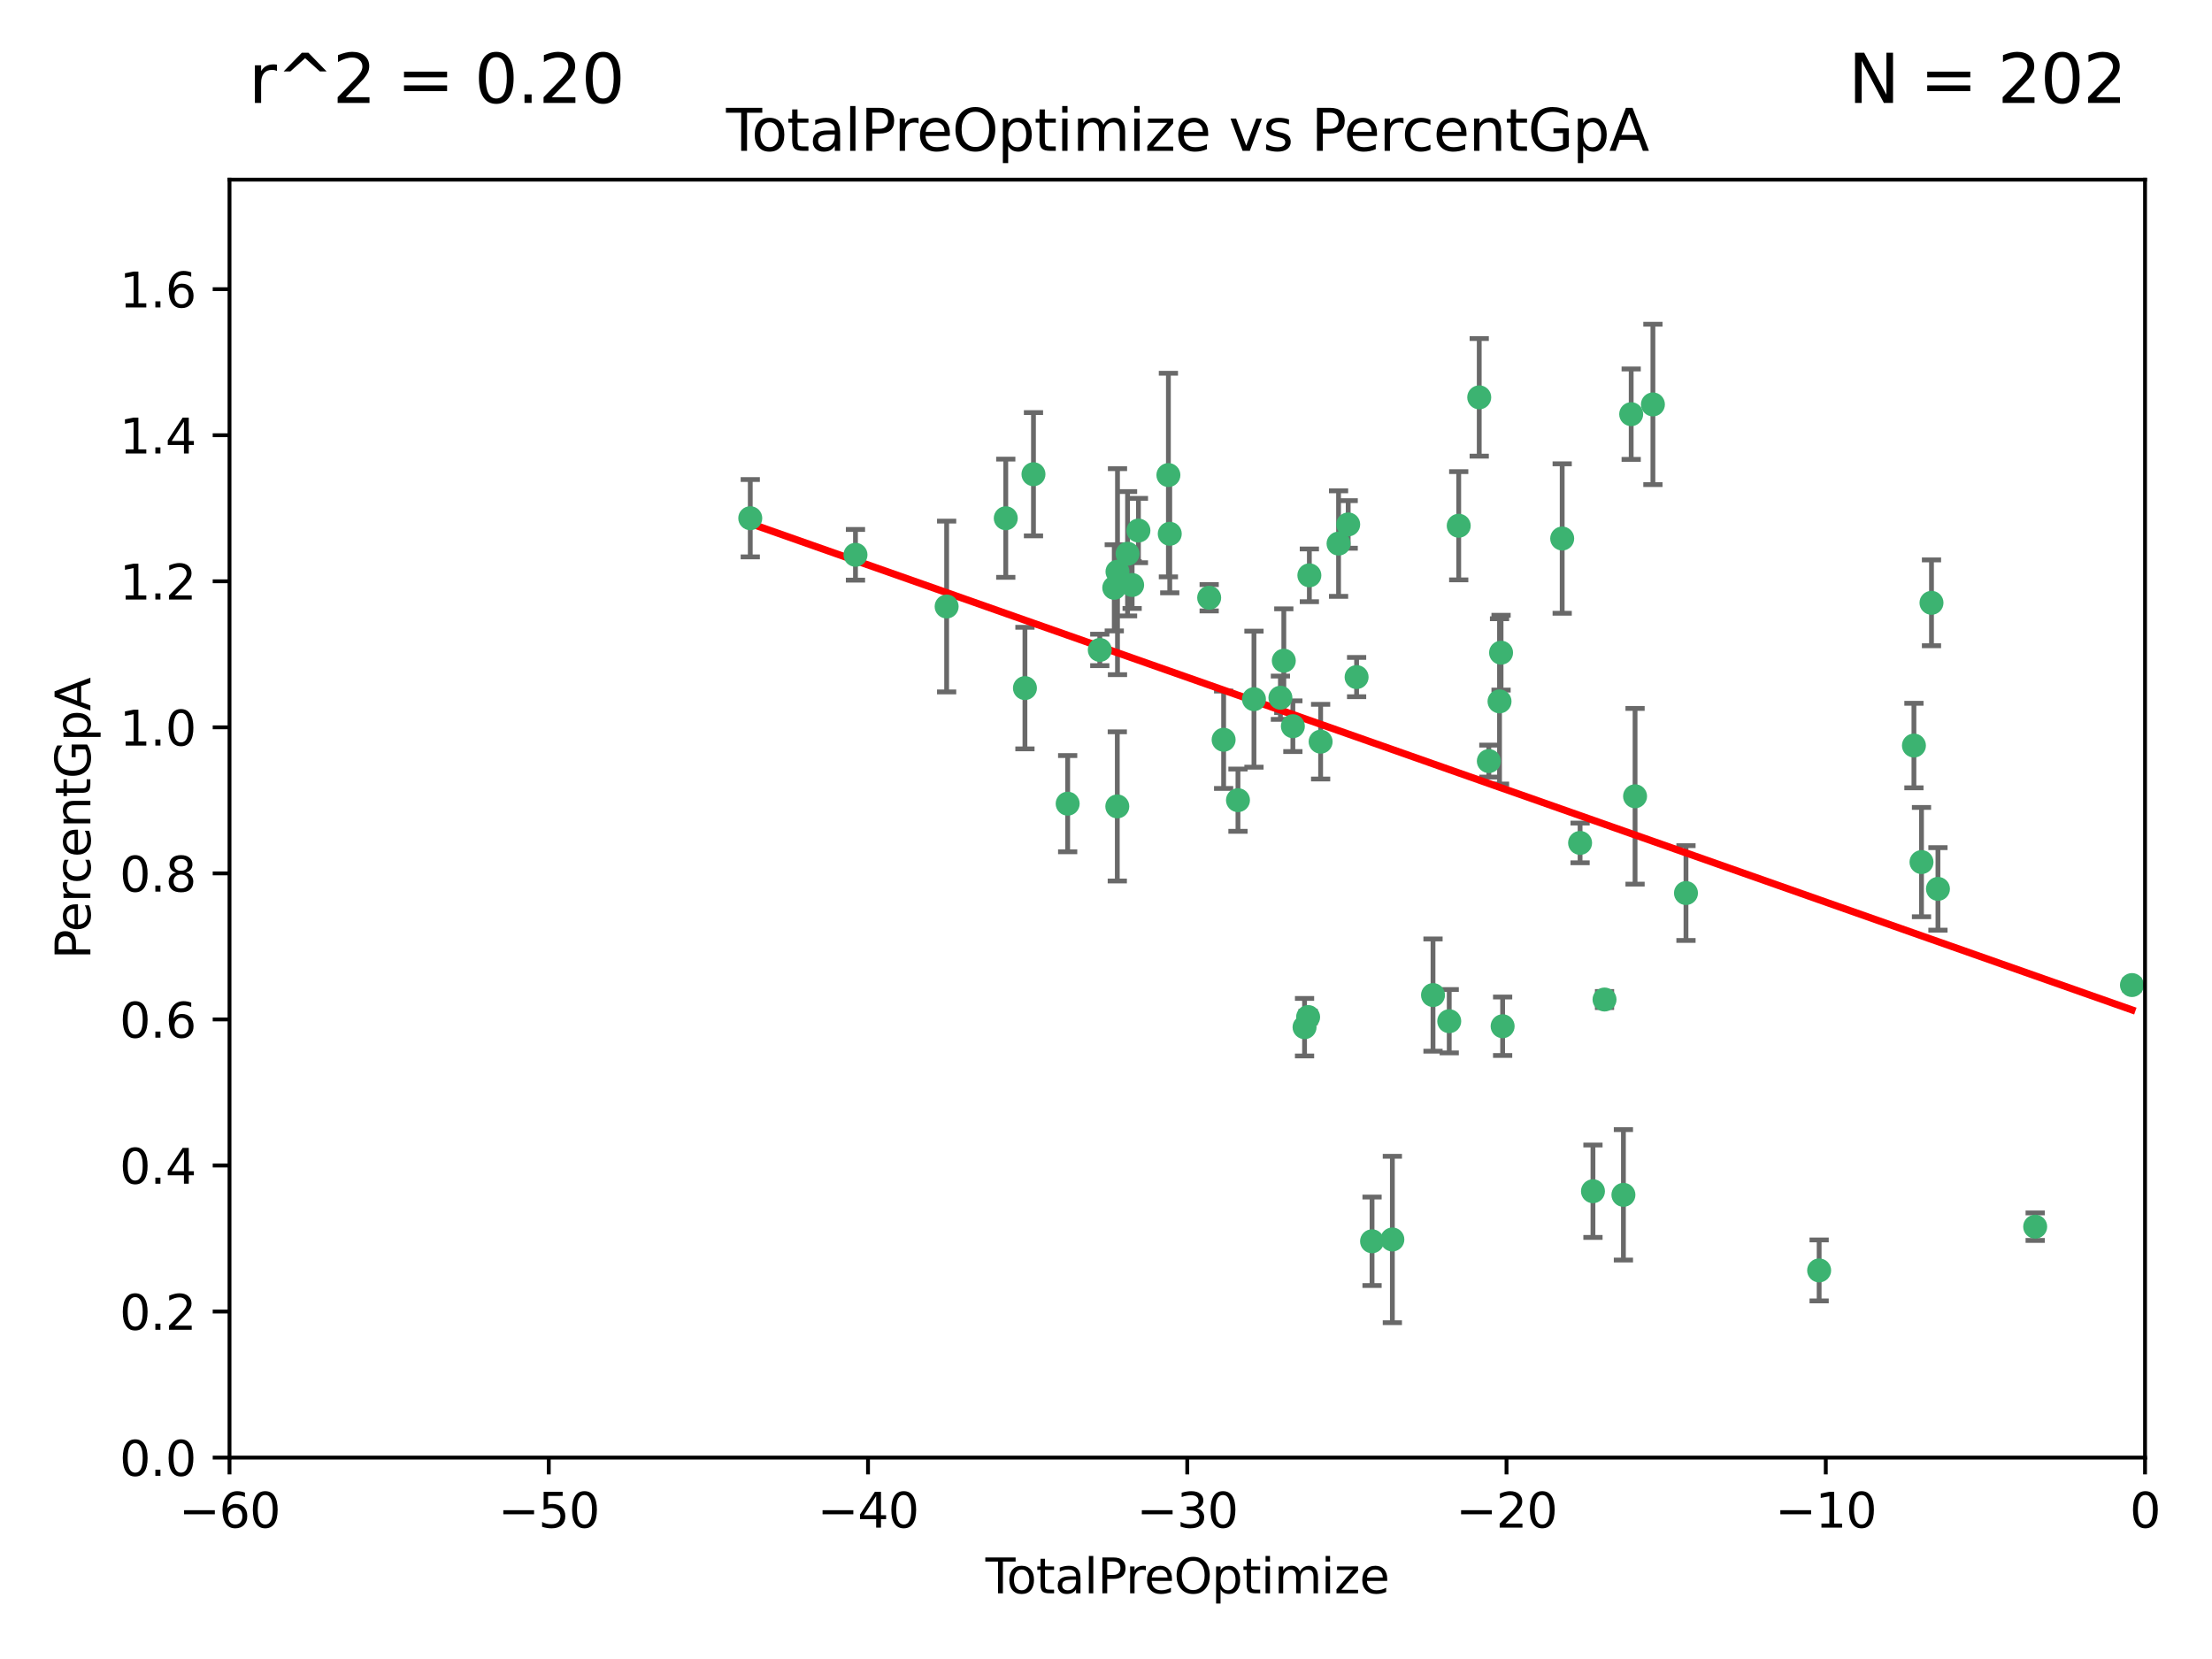<?xml version="1.0" encoding="utf-8" standalone="no"?>
<!DOCTYPE svg PUBLIC "-//W3C//DTD SVG 1.1//EN"
  "http://www.w3.org/Graphics/SVG/1.1/DTD/svg11.dtd">
<svg xmlns:xlink="http://www.w3.org/1999/xlink" width="460.8pt" height="345.6pt" viewBox="0 0 460.8 345.6" xmlns="http://www.w3.org/2000/svg" version="1.1">
 <defs>
  <style type="text/css">*{stroke-linejoin: round; stroke-linecap: butt}</style>
 </defs>
 <g id="figure_1">
  <g id="patch_1">
   <path d="M 0 345.6 
L 460.8 345.6 
L 460.8 0 
L 0 0 
z
" style="fill: #ffffff"/>
  </g>
  <g id="axes_1">
   <g id="patch_2">
    <path d="M 47.81 303.64 
L 446.85 303.64 
L 446.85 37.422 
L 47.81 37.422 
z
" style="fill: #ffffff"/>
   </g>
   <g id="PathCollection_1">
    <defs>
     <path id="mfed060d7fa" d="M 0 1.118 
C 0.297 1.118 0.581 1 0.791 0.791 
C 1 0.581 1.118 0.297 1.118 0 
C 1.118 -0.297 1 -0.581 0.791 -0.791 
C 0.581 -1 0.297 -1.118 0 -1.118 
C -0.297 -1.118 -0.581 -1 -0.791 -0.791 
C -1 -0.581 -1.118 -0.297 -1.118 0 
C -1.118 0.297 -1 0.581 -0.791 0.791 
C -0.581 1 -0.297 1.118 0 1.118 
z
" style="stroke: #3cb371"/>
    </defs>
    <g clip-path="url(#p9a8b3583ae)">
     <use xlink:href="#mfed060d7fa" x="156.294" y="107.951" style="fill: #3cb371; stroke: #3cb371"/>
     <use xlink:href="#mfed060d7fa" x="178.212" y="115.575" style="fill: #3cb371; stroke: #3cb371"/>
     <use xlink:href="#mfed060d7fa" x="197.202" y="126.349" style="fill: #3cb371; stroke: #3cb371"/>
     <use xlink:href="#mfed060d7fa" x="209.52" y="107.957" style="fill: #3cb371; stroke: #3cb371"/>
     <use xlink:href="#mfed060d7fa" x="213.513" y="143.342" style="fill: #3cb371; stroke: #3cb371"/>
     <use xlink:href="#mfed060d7fa" x="215.291" y="98.789" style="fill: #3cb371; stroke: #3cb371"/>
     <use xlink:href="#mfed060d7fa" x="222.415" y="167.422" style="fill: #3cb371; stroke: #3cb371"/>
     <use xlink:href="#mfed060d7fa" x="229.106" y="135.393" style="fill: #3cb371; stroke: #3cb371"/>
     <use xlink:href="#mfed060d7fa" x="232.122" y="122.451" style="fill: #3cb371; stroke: #3cb371"/>
     <use xlink:href="#mfed060d7fa" x="232.754" y="167.989" style="fill: #3cb371; stroke: #3cb371"/>
     <use xlink:href="#mfed060d7fa" x="232.794" y="119.09" style="fill: #3cb371; stroke: #3cb371"/>
     <use xlink:href="#mfed060d7fa" x="234.891" y="115.354" style="fill: #3cb371; stroke: #3cb371"/>
     <use xlink:href="#mfed060d7fa" x="235.845" y="121.866" style="fill: #3cb371; stroke: #3cb371"/>
     <use xlink:href="#mfed060d7fa" x="237.156" y="110.522" style="fill: #3cb371; stroke: #3cb371"/>
     <use xlink:href="#mfed060d7fa" x="243.399" y="98.963" style="fill: #3cb371; stroke: #3cb371"/>
     <use xlink:href="#mfed060d7fa" x="243.682" y="111.2" style="fill: #3cb371; stroke: #3cb371"/>
     <use xlink:href="#mfed060d7fa" x="251.892" y="124.52" style="fill: #3cb371; stroke: #3cb371"/>
     <use xlink:href="#mfed060d7fa" x="254.904" y="154.103" style="fill: #3cb371; stroke: #3cb371"/>
     <use xlink:href="#mfed060d7fa" x="257.892" y="166.69" style="fill: #3cb371; stroke: #3cb371"/>
     <use xlink:href="#mfed060d7fa" x="261.223" y="145.65" style="fill: #3cb371; stroke: #3cb371"/>
     <use xlink:href="#mfed060d7fa" x="266.733" y="145.347" style="fill: #3cb371; stroke: #3cb371"/>
     <use xlink:href="#mfed060d7fa" x="267.441" y="137.636" style="fill: #3cb371; stroke: #3cb371"/>
     <use xlink:href="#mfed060d7fa" x="269.328" y="151.28" style="fill: #3cb371; stroke: #3cb371"/>
     <use xlink:href="#mfed060d7fa" x="271.762" y="213.983" style="fill: #3cb371; stroke: #3cb371"/>
     <use xlink:href="#mfed060d7fa" x="272.504" y="211.868" style="fill: #3cb371; stroke: #3cb371"/>
     <use xlink:href="#mfed060d7fa" x="272.764" y="119.85" style="fill: #3cb371; stroke: #3cb371"/>
     <use xlink:href="#mfed060d7fa" x="275.111" y="154.504" style="fill: #3cb371; stroke: #3cb371"/>
     <use xlink:href="#mfed060d7fa" x="278.846" y="113.24" style="fill: #3cb371; stroke: #3cb371"/>
     <use xlink:href="#mfed060d7fa" x="280.853" y="109.247" style="fill: #3cb371; stroke: #3cb371"/>
     <use xlink:href="#mfed060d7fa" x="282.605" y="141.05" style="fill: #3cb371; stroke: #3cb371"/>
     <use xlink:href="#mfed060d7fa" x="285.823" y="258.58" style="fill: #3cb371; stroke: #3cb371"/>
     <use xlink:href="#mfed060d7fa" x="290.054" y="258.208" style="fill: #3cb371; stroke: #3cb371"/>
     <use xlink:href="#mfed060d7fa" x="298.522" y="207.289" style="fill: #3cb371; stroke: #3cb371"/>
     <use xlink:href="#mfed060d7fa" x="301.902" y="212.736" style="fill: #3cb371; stroke: #3cb371"/>
     <use xlink:href="#mfed060d7fa" x="303.879" y="109.521" style="fill: #3cb371; stroke: #3cb371"/>
     <use xlink:href="#mfed060d7fa" x="308.151" y="82.775" style="fill: #3cb371; stroke: #3cb371"/>
     <use xlink:href="#mfed060d7fa" x="310.151" y="158.548" style="fill: #3cb371; stroke: #3cb371"/>
     <use xlink:href="#mfed060d7fa" x="312.379" y="146.112" style="fill: #3cb371; stroke: #3cb371"/>
     <use xlink:href="#mfed060d7fa" x="312.699" y="135.965" style="fill: #3cb371; stroke: #3cb371"/>
     <use xlink:href="#mfed060d7fa" x="313.025" y="213.785" style="fill: #3cb371; stroke: #3cb371"/>
     <use xlink:href="#mfed060d7fa" x="325.433" y="112.186" style="fill: #3cb371; stroke: #3cb371"/>
     <use xlink:href="#mfed060d7fa" x="329.161" y="175.595" style="fill: #3cb371; stroke: #3cb371"/>
     <use xlink:href="#mfed060d7fa" x="331.843" y="248.154" style="fill: #3cb371; stroke: #3cb371"/>
     <use xlink:href="#mfed060d7fa" x="334.252" y="208.219" style="fill: #3cb371; stroke: #3cb371"/>
     <use xlink:href="#mfed060d7fa" x="338.189" y="248.906" style="fill: #3cb371; stroke: #3cb371"/>
     <use xlink:href="#mfed060d7fa" x="339.806" y="86.28" style="fill: #3cb371; stroke: #3cb371"/>
     <use xlink:href="#mfed060d7fa" x="340.614" y="165.878" style="fill: #3cb371; stroke: #3cb371"/>
     <use xlink:href="#mfed060d7fa" x="344.331" y="84.247" style="fill: #3cb371; stroke: #3cb371"/>
     <use xlink:href="#mfed060d7fa" x="351.22" y="186.039" style="fill: #3cb371; stroke: #3cb371"/>
     <use xlink:href="#mfed060d7fa" x="378.961" y="264.651" style="fill: #3cb371; stroke: #3cb371"/>
     <use xlink:href="#mfed060d7fa" x="398.706" y="155.313" style="fill: #3cb371; stroke: #3cb371"/>
     <use xlink:href="#mfed060d7fa" x="400.283" y="179.587" style="fill: #3cb371; stroke: #3cb371"/>
     <use xlink:href="#mfed060d7fa" x="402.364" y="125.576" style="fill: #3cb371; stroke: #3cb371"/>
     <use xlink:href="#mfed060d7fa" x="403.71" y="185.174" style="fill: #3cb371; stroke: #3cb371"/>
     <use xlink:href="#mfed060d7fa" x="423.965" y="255.54" style="fill: #3cb371; stroke: #3cb371"/>
     <use xlink:href="#mfed060d7fa" x="444.125" y="205.206" style="fill: #3cb371; stroke: #3cb371"/>
    </g>
   </g>
   <g id="matplotlib.axis_1">
    <g id="xtick_1">
     <g id="line2d_1">
      <defs>
       <path id="m1bc3a0a3d1" d="M 0 0 
L 0 3.5 
" style="stroke: #000000; stroke-width: 0.8"/>
      </defs>
      <g>
       <use xlink:href="#m1bc3a0a3d1" x="47.81" y="303.64" style="stroke: #000000; stroke-width: 0.8"/>
      </g>
     </g>
     <g id="text_1">
      <!-- −60 -->
      <g transform="translate(37.258 318.238)scale(0.1 -0.1)">
       <defs>
        <path id="DejaVuSans-2212" d="M 678 2272 
L 4684 2272 
L 4684 1741 
L 678 1741 
L 678 2272 
z
" transform="scale(0.016)"/>
        <path id="DejaVuSans-36" d="M 2113 2584 
Q 1688 2584 1439 2293 
Q 1191 2003 1191 1497 
Q 1191 994 1439 701 
Q 1688 409 2113 409 
Q 2538 409 2786 701 
Q 3034 994 3034 1497 
Q 3034 2003 2786 2293 
Q 2538 2584 2113 2584 
z
M 3366 4563 
L 3366 3988 
Q 3128 4100 2886 4159 
Q 2644 4219 2406 4219 
Q 1781 4219 1451 3797 
Q 1122 3375 1075 2522 
Q 1259 2794 1537 2939 
Q 1816 3084 2150 3084 
Q 2853 3084 3261 2657 
Q 3669 2231 3669 1497 
Q 3669 778 3244 343 
Q 2819 -91 2113 -91 
Q 1303 -91 875 529 
Q 447 1150 447 2328 
Q 447 3434 972 4092 
Q 1497 4750 2381 4750 
Q 2619 4750 2861 4703 
Q 3103 4656 3366 4563 
z
" transform="scale(0.016)"/>
        <path id="DejaVuSans-30" d="M 2034 4250 
Q 1547 4250 1301 3770 
Q 1056 3291 1056 2328 
Q 1056 1369 1301 889 
Q 1547 409 2034 409 
Q 2525 409 2770 889 
Q 3016 1369 3016 2328 
Q 3016 3291 2770 3770 
Q 2525 4250 2034 4250 
z
M 2034 4750 
Q 2819 4750 3233 4129 
Q 3647 3509 3647 2328 
Q 3647 1150 3233 529 
Q 2819 -91 2034 -91 
Q 1250 -91 836 529 
Q 422 1150 422 2328 
Q 422 3509 836 4129 
Q 1250 4750 2034 4750 
z
" transform="scale(0.016)"/>
       </defs>
       <use xlink:href="#DejaVuSans-2212"/>
       <use xlink:href="#DejaVuSans-36" x="83.789"/>
       <use xlink:href="#DejaVuSans-30" x="147.412"/>
      </g>
     </g>
    </g>
    <g id="xtick_2">
     <g id="line2d_2">
      <g>
       <use xlink:href="#m1bc3a0a3d1" x="114.317" y="303.64" style="stroke: #000000; stroke-width: 0.8"/>
      </g>
     </g>
     <g id="text_2">
      <!-- −50 -->
      <g transform="translate(103.764 318.238)scale(0.1 -0.1)">
       <defs>
        <path id="DejaVuSans-35" d="M 691 4666 
L 3169 4666 
L 3169 4134 
L 1269 4134 
L 1269 2991 
Q 1406 3038 1543 3061 
Q 1681 3084 1819 3084 
Q 2600 3084 3056 2656 
Q 3513 2228 3513 1497 
Q 3513 744 3044 326 
Q 2575 -91 1722 -91 
Q 1428 -91 1123 -41 
Q 819 9 494 109 
L 494 744 
Q 775 591 1075 516 
Q 1375 441 1709 441 
Q 2250 441 2565 725 
Q 2881 1009 2881 1497 
Q 2881 1984 2565 2268 
Q 2250 2553 1709 2553 
Q 1456 2553 1204 2497 
Q 953 2441 691 2322 
L 691 4666 
z
" transform="scale(0.016)"/>
       </defs>
       <use xlink:href="#DejaVuSans-2212"/>
       <use xlink:href="#DejaVuSans-35" x="83.789"/>
       <use xlink:href="#DejaVuSans-30" x="147.412"/>
      </g>
     </g>
    </g>
    <g id="xtick_3">
     <g id="line2d_3">
      <g>
       <use xlink:href="#m1bc3a0a3d1" x="180.823" y="303.64" style="stroke: #000000; stroke-width: 0.8"/>
      </g>
     </g>
     <g id="text_3">
      <!-- −40 -->
      <g transform="translate(170.271 318.238)scale(0.1 -0.1)">
       <defs>
        <path id="DejaVuSans-34" d="M 2419 4116 
L 825 1625 
L 2419 1625 
L 2419 4116 
z
M 2253 4666 
L 3047 4666 
L 3047 1625 
L 3713 1625 
L 3713 1100 
L 3047 1100 
L 3047 0 
L 2419 0 
L 2419 1100 
L 313 1100 
L 313 1709 
L 2253 4666 
z
" transform="scale(0.016)"/>
       </defs>
       <use xlink:href="#DejaVuSans-2212"/>
       <use xlink:href="#DejaVuSans-34" x="83.789"/>
       <use xlink:href="#DejaVuSans-30" x="147.412"/>
      </g>
     </g>
    </g>
    <g id="xtick_4">
     <g id="line2d_4">
      <g>
       <use xlink:href="#m1bc3a0a3d1" x="247.33" y="303.64" style="stroke: #000000; stroke-width: 0.8"/>
      </g>
     </g>
     <g id="text_4">
      <!-- −30 -->
      <g transform="translate(236.778 318.238)scale(0.1 -0.1)">
       <defs>
        <path id="DejaVuSans-33" d="M 2597 2516 
Q 3050 2419 3304 2112 
Q 3559 1806 3559 1356 
Q 3559 666 3084 287 
Q 2609 -91 1734 -91 
Q 1441 -91 1130 -33 
Q 819 25 488 141 
L 488 750 
Q 750 597 1062 519 
Q 1375 441 1716 441 
Q 2309 441 2620 675 
Q 2931 909 2931 1356 
Q 2931 1769 2642 2001 
Q 2353 2234 1838 2234 
L 1294 2234 
L 1294 2753 
L 1863 2753 
Q 2328 2753 2575 2939 
Q 2822 3125 2822 3475 
Q 2822 3834 2567 4026 
Q 2313 4219 1838 4219 
Q 1578 4219 1281 4162 
Q 984 4106 628 3988 
L 628 4550 
Q 988 4650 1302 4700 
Q 1616 4750 1894 4750 
Q 2613 4750 3031 4423 
Q 3450 4097 3450 3541 
Q 3450 3153 3228 2886 
Q 3006 2619 2597 2516 
z
" transform="scale(0.016)"/>
       </defs>
       <use xlink:href="#DejaVuSans-2212"/>
       <use xlink:href="#DejaVuSans-33" x="83.789"/>
       <use xlink:href="#DejaVuSans-30" x="147.412"/>
      </g>
     </g>
    </g>
    <g id="xtick_5">
     <g id="line2d_5">
      <g>
       <use xlink:href="#m1bc3a0a3d1" x="313.837" y="303.64" style="stroke: #000000; stroke-width: 0.8"/>
      </g>
     </g>
     <g id="text_5">
      <!-- −20 -->
      <g transform="translate(303.284 318.238)scale(0.1 -0.1)">
       <defs>
        <path id="DejaVuSans-32" d="M 1228 531 
L 3431 531 
L 3431 0 
L 469 0 
L 469 531 
Q 828 903 1448 1529 
Q 2069 2156 2228 2338 
Q 2531 2678 2651 2914 
Q 2772 3150 2772 3378 
Q 2772 3750 2511 3984 
Q 2250 4219 1831 4219 
Q 1534 4219 1204 4116 
Q 875 4013 500 3803 
L 500 4441 
Q 881 4594 1212 4672 
Q 1544 4750 1819 4750 
Q 2544 4750 2975 4387 
Q 3406 4025 3406 3419 
Q 3406 3131 3298 2873 
Q 3191 2616 2906 2266 
Q 2828 2175 2409 1742 
Q 1991 1309 1228 531 
z
" transform="scale(0.016)"/>
       </defs>
       <use xlink:href="#DejaVuSans-2212"/>
       <use xlink:href="#DejaVuSans-32" x="83.789"/>
       <use xlink:href="#DejaVuSans-30" x="147.412"/>
      </g>
     </g>
    </g>
    <g id="xtick_6">
     <g id="line2d_6">
      <g>
       <use xlink:href="#m1bc3a0a3d1" x="380.343" y="303.64" style="stroke: #000000; stroke-width: 0.8"/>
      </g>
     </g>
     <g id="text_6">
      <!-- −10 -->
      <g transform="translate(369.791 318.238)scale(0.1 -0.1)">
       <defs>
        <path id="DejaVuSans-31" d="M 794 531 
L 1825 531 
L 1825 4091 
L 703 3866 
L 703 4441 
L 1819 4666 
L 2450 4666 
L 2450 531 
L 3481 531 
L 3481 0 
L 794 0 
L 794 531 
z
" transform="scale(0.016)"/>
       </defs>
       <use xlink:href="#DejaVuSans-2212"/>
       <use xlink:href="#DejaVuSans-31" x="83.789"/>
       <use xlink:href="#DejaVuSans-30" x="147.412"/>
      </g>
     </g>
    </g>
    <g id="xtick_7">
     <g id="line2d_7">
      <g>
       <use xlink:href="#m1bc3a0a3d1" x="446.85" y="303.64" style="stroke: #000000; stroke-width: 0.8"/>
      </g>
     </g>
     <g id="text_7">
      <!-- 0 -->
      <g transform="translate(443.669 318.238)scale(0.1 -0.1)">
       <use xlink:href="#DejaVuSans-30"/>
      </g>
     </g>
    </g>
    <g id="text_8">
     <!-- TotalPreOptimize -->
     <g transform="translate(205.287 331.917)scale(0.1 -0.1)">
      <defs>
       <path id="DejaVuSans-54" d="M -19 4666 
L 3928 4666 
L 3928 4134 
L 2272 4134 
L 2272 0 
L 1638 0 
L 1638 4134 
L -19 4134 
L -19 4666 
z
" transform="scale(0.016)"/>
       <path id="DejaVuSans-6f" d="M 1959 3097 
Q 1497 3097 1228 2736 
Q 959 2375 959 1747 
Q 959 1119 1226 758 
Q 1494 397 1959 397 
Q 2419 397 2687 759 
Q 2956 1122 2956 1747 
Q 2956 2369 2687 2733 
Q 2419 3097 1959 3097 
z
M 1959 3584 
Q 2709 3584 3137 3096 
Q 3566 2609 3566 1747 
Q 3566 888 3137 398 
Q 2709 -91 1959 -91 
Q 1206 -91 779 398 
Q 353 888 353 1747 
Q 353 2609 779 3096 
Q 1206 3584 1959 3584 
z
" transform="scale(0.016)"/>
       <path id="DejaVuSans-74" d="M 1172 4494 
L 1172 3500 
L 2356 3500 
L 2356 3053 
L 1172 3053 
L 1172 1153 
Q 1172 725 1289 603 
Q 1406 481 1766 481 
L 2356 481 
L 2356 0 
L 1766 0 
Q 1100 0 847 248 
Q 594 497 594 1153 
L 594 3053 
L 172 3053 
L 172 3500 
L 594 3500 
L 594 4494 
L 1172 4494 
z
" transform="scale(0.016)"/>
       <path id="DejaVuSans-61" d="M 2194 1759 
Q 1497 1759 1228 1600 
Q 959 1441 959 1056 
Q 959 750 1161 570 
Q 1363 391 1709 391 
Q 2188 391 2477 730 
Q 2766 1069 2766 1631 
L 2766 1759 
L 2194 1759 
z
M 3341 1997 
L 3341 0 
L 2766 0 
L 2766 531 
Q 2569 213 2275 61 
Q 1981 -91 1556 -91 
Q 1019 -91 701 211 
Q 384 513 384 1019 
Q 384 1609 779 1909 
Q 1175 2209 1959 2209 
L 2766 2209 
L 2766 2266 
Q 2766 2663 2505 2880 
Q 2244 3097 1772 3097 
Q 1472 3097 1187 3025 
Q 903 2953 641 2809 
L 641 3341 
Q 956 3463 1253 3523 
Q 1550 3584 1831 3584 
Q 2591 3584 2966 3190 
Q 3341 2797 3341 1997 
z
" transform="scale(0.016)"/>
       <path id="DejaVuSans-6c" d="M 603 4863 
L 1178 4863 
L 1178 0 
L 603 0 
L 603 4863 
z
" transform="scale(0.016)"/>
       <path id="DejaVuSans-50" d="M 1259 4147 
L 1259 2394 
L 2053 2394 
Q 2494 2394 2734 2622 
Q 2975 2850 2975 3272 
Q 2975 3691 2734 3919 
Q 2494 4147 2053 4147 
L 1259 4147 
z
M 628 4666 
L 2053 4666 
Q 2838 4666 3239 4311 
Q 3641 3956 3641 3272 
Q 3641 2581 3239 2228 
Q 2838 1875 2053 1875 
L 1259 1875 
L 1259 0 
L 628 0 
L 628 4666 
z
" transform="scale(0.016)"/>
       <path id="DejaVuSans-72" d="M 2631 2963 
Q 2534 3019 2420 3045 
Q 2306 3072 2169 3072 
Q 1681 3072 1420 2755 
Q 1159 2438 1159 1844 
L 1159 0 
L 581 0 
L 581 3500 
L 1159 3500 
L 1159 2956 
Q 1341 3275 1631 3429 
Q 1922 3584 2338 3584 
Q 2397 3584 2469 3576 
Q 2541 3569 2628 3553 
L 2631 2963 
z
" transform="scale(0.016)"/>
       <path id="DejaVuSans-65" d="M 3597 1894 
L 3597 1613 
L 953 1613 
Q 991 1019 1311 708 
Q 1631 397 2203 397 
Q 2534 397 2845 478 
Q 3156 559 3463 722 
L 3463 178 
Q 3153 47 2828 -22 
Q 2503 -91 2169 -91 
Q 1331 -91 842 396 
Q 353 884 353 1716 
Q 353 2575 817 3079 
Q 1281 3584 2069 3584 
Q 2775 3584 3186 3129 
Q 3597 2675 3597 1894 
z
M 3022 2063 
Q 3016 2534 2758 2815 
Q 2500 3097 2075 3097 
Q 1594 3097 1305 2825 
Q 1016 2553 972 2059 
L 3022 2063 
z
" transform="scale(0.016)"/>
       <path id="DejaVuSans-4f" d="M 2522 4238 
Q 1834 4238 1429 3725 
Q 1025 3213 1025 2328 
Q 1025 1447 1429 934 
Q 1834 422 2522 422 
Q 3209 422 3611 934 
Q 4013 1447 4013 2328 
Q 4013 3213 3611 3725 
Q 3209 4238 2522 4238 
z
M 2522 4750 
Q 3503 4750 4090 4092 
Q 4678 3434 4678 2328 
Q 4678 1225 4090 567 
Q 3503 -91 2522 -91 
Q 1538 -91 948 565 
Q 359 1222 359 2328 
Q 359 3434 948 4092 
Q 1538 4750 2522 4750 
z
" transform="scale(0.016)"/>
       <path id="DejaVuSans-70" d="M 1159 525 
L 1159 -1331 
L 581 -1331 
L 581 3500 
L 1159 3500 
L 1159 2969 
Q 1341 3281 1617 3432 
Q 1894 3584 2278 3584 
Q 2916 3584 3314 3078 
Q 3713 2572 3713 1747 
Q 3713 922 3314 415 
Q 2916 -91 2278 -91 
Q 1894 -91 1617 61 
Q 1341 213 1159 525 
z
M 3116 1747 
Q 3116 2381 2855 2742 
Q 2594 3103 2138 3103 
Q 1681 3103 1420 2742 
Q 1159 2381 1159 1747 
Q 1159 1113 1420 752 
Q 1681 391 2138 391 
Q 2594 391 2855 752 
Q 3116 1113 3116 1747 
z
" transform="scale(0.016)"/>
       <path id="DejaVuSans-69" d="M 603 3500 
L 1178 3500 
L 1178 0 
L 603 0 
L 603 3500 
z
M 603 4863 
L 1178 4863 
L 1178 4134 
L 603 4134 
L 603 4863 
z
" transform="scale(0.016)"/>
       <path id="DejaVuSans-6d" d="M 3328 2828 
Q 3544 3216 3844 3400 
Q 4144 3584 4550 3584 
Q 5097 3584 5394 3201 
Q 5691 2819 5691 2113 
L 5691 0 
L 5113 0 
L 5113 2094 
Q 5113 2597 4934 2840 
Q 4756 3084 4391 3084 
Q 3944 3084 3684 2787 
Q 3425 2491 3425 1978 
L 3425 0 
L 2847 0 
L 2847 2094 
Q 2847 2600 2669 2842 
Q 2491 3084 2119 3084 
Q 1678 3084 1418 2786 
Q 1159 2488 1159 1978 
L 1159 0 
L 581 0 
L 581 3500 
L 1159 3500 
L 1159 2956 
Q 1356 3278 1631 3431 
Q 1906 3584 2284 3584 
Q 2666 3584 2933 3390 
Q 3200 3197 3328 2828 
z
" transform="scale(0.016)"/>
       <path id="DejaVuSans-7a" d="M 353 3500 
L 3084 3500 
L 3084 2975 
L 922 459 
L 3084 459 
L 3084 0 
L 275 0 
L 275 525 
L 2438 3041 
L 353 3041 
L 353 3500 
z
" transform="scale(0.016)"/>
      </defs>
      <use xlink:href="#DejaVuSans-54"/>
      <use xlink:href="#DejaVuSans-6f" x="44.084"/>
      <use xlink:href="#DejaVuSans-74" x="105.266"/>
      <use xlink:href="#DejaVuSans-61" x="144.475"/>
      <use xlink:href="#DejaVuSans-6c" x="205.754"/>
      <use xlink:href="#DejaVuSans-50" x="233.537"/>
      <use xlink:href="#DejaVuSans-72" x="292.09"/>
      <use xlink:href="#DejaVuSans-65" x="330.953"/>
      <use xlink:href="#DejaVuSans-4f" x="392.477"/>
      <use xlink:href="#DejaVuSans-70" x="471.188"/>
      <use xlink:href="#DejaVuSans-74" x="534.664"/>
      <use xlink:href="#DejaVuSans-69" x="573.873"/>
      <use xlink:href="#DejaVuSans-6d" x="601.656"/>
      <use xlink:href="#DejaVuSans-69" x="699.068"/>
      <use xlink:href="#DejaVuSans-7a" x="726.852"/>
      <use xlink:href="#DejaVuSans-65" x="779.342"/>
     </g>
    </g>
   </g>
   <g id="matplotlib.axis_2">
    <g id="ytick_1">
     <g id="line2d_8">
      <defs>
       <path id="m8918ece978" d="M 0 0 
L -3.5 0 
" style="stroke: #000000; stroke-width: 0.8"/>
      </defs>
      <g>
       <use xlink:href="#m8918ece978" x="47.81" y="303.64" style="stroke: #000000; stroke-width: 0.8"/>
      </g>
     </g>
     <g id="text_9">
      <!-- 0.0 -->
      <g transform="translate(24.907 307.439)scale(0.1 -0.1)">
       <defs>
        <path id="DejaVuSans-2e" d="M 684 794 
L 1344 794 
L 1344 0 
L 684 0 
L 684 794 
z
" transform="scale(0.016)"/>
       </defs>
       <use xlink:href="#DejaVuSans-30"/>
       <use xlink:href="#DejaVuSans-2e" x="63.623"/>
       <use xlink:href="#DejaVuSans-30" x="95.41"/>
      </g>
     </g>
    </g>
    <g id="ytick_2">
     <g id="line2d_9">
      <g>
       <use xlink:href="#m8918ece978" x="47.81" y="273.215" style="stroke: #000000; stroke-width: 0.8"/>
      </g>
     </g>
     <g id="text_10">
      <!-- 0.2 -->
      <g transform="translate(24.907 277.014)scale(0.1 -0.1)">
       <use xlink:href="#DejaVuSans-30"/>
       <use xlink:href="#DejaVuSans-2e" x="63.623"/>
       <use xlink:href="#DejaVuSans-32" x="95.41"/>
      </g>
     </g>
    </g>
    <g id="ytick_3">
     <g id="line2d_10">
      <g>
       <use xlink:href="#m8918ece978" x="47.81" y="242.79" style="stroke: #000000; stroke-width: 0.8"/>
      </g>
     </g>
     <g id="text_11">
      <!-- 0.4 -->
      <g transform="translate(24.907 246.589)scale(0.1 -0.1)">
       <use xlink:href="#DejaVuSans-30"/>
       <use xlink:href="#DejaVuSans-2e" x="63.623"/>
       <use xlink:href="#DejaVuSans-34" x="95.41"/>
      </g>
     </g>
    </g>
    <g id="ytick_4">
     <g id="line2d_11">
      <g>
       <use xlink:href="#m8918ece978" x="47.81" y="212.365" style="stroke: #000000; stroke-width: 0.8"/>
      </g>
     </g>
     <g id="text_12">
      <!-- 0.6 -->
      <g transform="translate(24.907 216.164)scale(0.1 -0.1)">
       <use xlink:href="#DejaVuSans-30"/>
       <use xlink:href="#DejaVuSans-2e" x="63.623"/>
       <use xlink:href="#DejaVuSans-36" x="95.41"/>
      </g>
     </g>
    </g>
    <g id="ytick_5">
     <g id="line2d_12">
      <g>
       <use xlink:href="#m8918ece978" x="47.81" y="181.94" style="stroke: #000000; stroke-width: 0.8"/>
      </g>
     </g>
     <g id="text_13">
      <!-- 0.8 -->
      <g transform="translate(24.907 185.739)scale(0.1 -0.1)">
       <defs>
        <path id="DejaVuSans-38" d="M 2034 2216 
Q 1584 2216 1326 1975 
Q 1069 1734 1069 1313 
Q 1069 891 1326 650 
Q 1584 409 2034 409 
Q 2484 409 2743 651 
Q 3003 894 3003 1313 
Q 3003 1734 2745 1975 
Q 2488 2216 2034 2216 
z
M 1403 2484 
Q 997 2584 770 2862 
Q 544 3141 544 3541 
Q 544 4100 942 4425 
Q 1341 4750 2034 4750 
Q 2731 4750 3128 4425 
Q 3525 4100 3525 3541 
Q 3525 3141 3298 2862 
Q 3072 2584 2669 2484 
Q 3125 2378 3379 2068 
Q 3634 1759 3634 1313 
Q 3634 634 3220 271 
Q 2806 -91 2034 -91 
Q 1263 -91 848 271 
Q 434 634 434 1313 
Q 434 1759 690 2068 
Q 947 2378 1403 2484 
z
M 1172 3481 
Q 1172 3119 1398 2916 
Q 1625 2713 2034 2713 
Q 2441 2713 2670 2916 
Q 2900 3119 2900 3481 
Q 2900 3844 2670 4047 
Q 2441 4250 2034 4250 
Q 1625 4250 1398 4047 
Q 1172 3844 1172 3481 
z
" transform="scale(0.016)"/>
       </defs>
       <use xlink:href="#DejaVuSans-30"/>
       <use xlink:href="#DejaVuSans-2e" x="63.623"/>
       <use xlink:href="#DejaVuSans-38" x="95.41"/>
      </g>
     </g>
    </g>
    <g id="ytick_6">
     <g id="line2d_13">
      <g>
       <use xlink:href="#m8918ece978" x="47.81" y="151.515" style="stroke: #000000; stroke-width: 0.8"/>
      </g>
     </g>
     <g id="text_14">
      <!-- 1.0 -->
      <g transform="translate(24.907 155.315)scale(0.1 -0.1)">
       <use xlink:href="#DejaVuSans-31"/>
       <use xlink:href="#DejaVuSans-2e" x="63.623"/>
       <use xlink:href="#DejaVuSans-30" x="95.41"/>
      </g>
     </g>
    </g>
    <g id="ytick_7">
     <g id="line2d_14">
      <g>
       <use xlink:href="#m8918ece978" x="47.81" y="121.09" style="stroke: #000000; stroke-width: 0.8"/>
      </g>
     </g>
     <g id="text_15">
      <!-- 1.2 -->
      <g transform="translate(24.907 124.89)scale(0.1 -0.1)">
       <use xlink:href="#DejaVuSans-31"/>
       <use xlink:href="#DejaVuSans-2e" x="63.623"/>
       <use xlink:href="#DejaVuSans-32" x="95.41"/>
      </g>
     </g>
    </g>
    <g id="ytick_8">
     <g id="line2d_15">
      <g>
       <use xlink:href="#m8918ece978" x="47.81" y="90.665" style="stroke: #000000; stroke-width: 0.8"/>
      </g>
     </g>
     <g id="text_16">
      <!-- 1.4 -->
      <g transform="translate(24.907 94.465)scale(0.1 -0.1)">
       <use xlink:href="#DejaVuSans-31"/>
       <use xlink:href="#DejaVuSans-2e" x="63.623"/>
       <use xlink:href="#DejaVuSans-34" x="95.41"/>
      </g>
     </g>
    </g>
    <g id="ytick_9">
     <g id="line2d_16">
      <g>
       <use xlink:href="#m8918ece978" x="47.81" y="60.241" style="stroke: #000000; stroke-width: 0.8"/>
      </g>
     </g>
     <g id="text_17">
      <!-- 1.6 -->
      <g transform="translate(24.907 64.04)scale(0.1 -0.1)">
       <use xlink:href="#DejaVuSans-31"/>
       <use xlink:href="#DejaVuSans-2e" x="63.623"/>
       <use xlink:href="#DejaVuSans-36" x="95.41"/>
      </g>
     </g>
    </g>
    <g id="text_18">
     <!-- PercentGpA -->
     <g transform="translate(18.827 199.807)rotate(-90)scale(0.1 -0.1)">
      <defs>
       <path id="DejaVuSans-63" d="M 3122 3366 
L 3122 2828 
Q 2878 2963 2633 3030 
Q 2388 3097 2138 3097 
Q 1578 3097 1268 2742 
Q 959 2388 959 1747 
Q 959 1106 1268 751 
Q 1578 397 2138 397 
Q 2388 397 2633 464 
Q 2878 531 3122 666 
L 3122 134 
Q 2881 22 2623 -34 
Q 2366 -91 2075 -91 
Q 1284 -91 818 406 
Q 353 903 353 1747 
Q 353 2603 823 3093 
Q 1294 3584 2113 3584 
Q 2378 3584 2631 3529 
Q 2884 3475 3122 3366 
z
" transform="scale(0.016)"/>
       <path id="DejaVuSans-6e" d="M 3513 2113 
L 3513 0 
L 2938 0 
L 2938 2094 
Q 2938 2591 2744 2837 
Q 2550 3084 2163 3084 
Q 1697 3084 1428 2787 
Q 1159 2491 1159 1978 
L 1159 0 
L 581 0 
L 581 3500 
L 1159 3500 
L 1159 2956 
Q 1366 3272 1645 3428 
Q 1925 3584 2291 3584 
Q 2894 3584 3203 3211 
Q 3513 2838 3513 2113 
z
" transform="scale(0.016)"/>
       <path id="DejaVuSans-47" d="M 3809 666 
L 3809 1919 
L 2778 1919 
L 2778 2438 
L 4434 2438 
L 4434 434 
Q 4069 175 3628 42 
Q 3188 -91 2688 -91 
Q 1594 -91 976 548 
Q 359 1188 359 2328 
Q 359 3472 976 4111 
Q 1594 4750 2688 4750 
Q 3144 4750 3555 4637 
Q 3966 4525 4313 4306 
L 4313 3634 
Q 3963 3931 3569 4081 
Q 3175 4231 2741 4231 
Q 1884 4231 1454 3753 
Q 1025 3275 1025 2328 
Q 1025 1384 1454 906 
Q 1884 428 2741 428 
Q 3075 428 3337 486 
Q 3600 544 3809 666 
z
" transform="scale(0.016)"/>
       <path id="DejaVuSans-41" d="M 2188 4044 
L 1331 1722 
L 3047 1722 
L 2188 4044 
z
M 1831 4666 
L 2547 4666 
L 4325 0 
L 3669 0 
L 3244 1197 
L 1141 1197 
L 716 0 
L 50 0 
L 1831 4666 
z
" transform="scale(0.016)"/>
      </defs>
      <use xlink:href="#DejaVuSans-50"/>
      <use xlink:href="#DejaVuSans-65" x="56.678"/>
      <use xlink:href="#DejaVuSans-72" x="118.201"/>
      <use xlink:href="#DejaVuSans-63" x="157.064"/>
      <use xlink:href="#DejaVuSans-65" x="212.045"/>
      <use xlink:href="#DejaVuSans-6e" x="273.568"/>
      <use xlink:href="#DejaVuSans-74" x="336.947"/>
      <use xlink:href="#DejaVuSans-47" x="376.156"/>
      <use xlink:href="#DejaVuSans-70" x="453.646"/>
      <use xlink:href="#DejaVuSans-41" x="517.123"/>
     </g>
    </g>
   </g>
   <g id="LineCollection_1">
    <path d="M 156.294 116.01 
L 156.294 99.892 
" clip-path="url(#p9a8b3583ae)" style="fill: none; stroke: #696969"/>
    <path d="M 178.212 120.851 
L 178.212 110.299 
" clip-path="url(#p9a8b3583ae)" style="fill: none; stroke: #696969"/>
    <path d="M 197.202 144.138 
L 197.202 108.561 
" clip-path="url(#p9a8b3583ae)" style="fill: none; stroke: #696969"/>
    <path d="M 209.52 120.272 
L 209.52 95.642 
" clip-path="url(#p9a8b3583ae)" style="fill: none; stroke: #696969"/>
    <path d="M 213.513 156.005 
L 213.513 130.68 
" clip-path="url(#p9a8b3583ae)" style="fill: none; stroke: #696969"/>
    <path d="M 215.291 111.63 
L 215.291 85.948 
" clip-path="url(#p9a8b3583ae)" style="fill: none; stroke: #696969"/>
    <path d="M 222.415 177.447 
L 222.415 157.397 
" clip-path="url(#p9a8b3583ae)" style="fill: none; stroke: #696969"/>
    <path d="M 229.106 138.67 
L 229.106 132.116 
" clip-path="url(#p9a8b3583ae)" style="fill: none; stroke: #696969"/>
    <path d="M 232.122 131.432 
L 232.122 113.47 
" clip-path="url(#p9a8b3583ae)" style="fill: none; stroke: #696969"/>
    <path d="M 232.754 183.526 
L 232.754 152.453 
" clip-path="url(#p9a8b3583ae)" style="fill: none; stroke: #696969"/>
    <path d="M 232.794 140.547 
L 232.794 97.632 
" clip-path="url(#p9a8b3583ae)" style="fill: none; stroke: #696969"/>
    <path d="M 234.891 128.306 
L 234.891 102.403 
" clip-path="url(#p9a8b3583ae)" style="fill: none; stroke: #696969"/>
    <path d="M 235.845 126.758 
L 235.845 116.975 
" clip-path="url(#p9a8b3583ae)" style="fill: none; stroke: #696969"/>
    <path d="M 237.156 117.225 
L 237.156 103.819 
" clip-path="url(#p9a8b3583ae)" style="fill: none; stroke: #696969"/>
    <path d="M 243.399 120.172 
L 243.399 77.754 
" clip-path="url(#p9a8b3583ae)" style="fill: none; stroke: #696969"/>
    <path d="M 243.682 123.495 
L 243.682 98.905 
" clip-path="url(#p9a8b3583ae)" style="fill: none; stroke: #696969"/>
    <path d="M 251.892 127.266 
L 251.892 121.774 
" clip-path="url(#p9a8b3583ae)" style="fill: none; stroke: #696969"/>
    <path d="M 254.904 164.251 
L 254.904 143.955 
" clip-path="url(#p9a8b3583ae)" style="fill: none; stroke: #696969"/>
    <path d="M 257.892 173.173 
L 257.892 160.208 
" clip-path="url(#p9a8b3583ae)" style="fill: none; stroke: #696969"/>
    <path d="M 261.223 159.818 
L 261.223 131.481 
" clip-path="url(#p9a8b3583ae)" style="fill: none; stroke: #696969"/>
    <path d="M 266.733 149.857 
L 266.733 140.838 
" clip-path="url(#p9a8b3583ae)" style="fill: none; stroke: #696969"/>
    <path d="M 267.441 148.442 
L 267.441 126.83 
" clip-path="url(#p9a8b3583ae)" style="fill: none; stroke: #696969"/>
    <path d="M 269.328 156.561 
L 269.328 145.999 
" clip-path="url(#p9a8b3583ae)" style="fill: none; stroke: #696969"/>
    <path d="M 271.762 219.972 
L 271.762 207.993 
" clip-path="url(#p9a8b3583ae)" style="fill: none; stroke: #696969"/>
    <path d="M 272.504 213.076 
L 272.504 210.66 
" clip-path="url(#p9a8b3583ae)" style="fill: none; stroke: #696969"/>
    <path d="M 272.764 125.343 
L 272.764 114.358 
" clip-path="url(#p9a8b3583ae)" style="fill: none; stroke: #696969"/>
    <path d="M 275.111 162.279 
L 275.111 146.729 
" clip-path="url(#p9a8b3583ae)" style="fill: none; stroke: #696969"/>
    <path d="M 278.846 124.231 
L 278.846 102.249 
" clip-path="url(#p9a8b3583ae)" style="fill: none; stroke: #696969"/>
    <path d="M 280.853 114.203 
L 280.853 104.291 
" clip-path="url(#p9a8b3583ae)" style="fill: none; stroke: #696969"/>
    <path d="M 282.605 145.143 
L 282.605 136.956 
" clip-path="url(#p9a8b3583ae)" style="fill: none; stroke: #696969"/>
    <path d="M 285.823 267.796 
L 285.823 249.365 
" clip-path="url(#p9a8b3583ae)" style="fill: none; stroke: #696969"/>
    <path d="M 290.054 275.54 
L 290.054 240.875 
" clip-path="url(#p9a8b3583ae)" style="fill: none; stroke: #696969"/>
    <path d="M 298.522 218.978 
L 298.522 195.601 
" clip-path="url(#p9a8b3583ae)" style="fill: none; stroke: #696969"/>
    <path d="M 301.902 219.334 
L 301.902 206.138 
" clip-path="url(#p9a8b3583ae)" style="fill: none; stroke: #696969"/>
    <path d="M 303.879 120.797 
L 303.879 98.245 
" clip-path="url(#p9a8b3583ae)" style="fill: none; stroke: #696969"/>
    <path d="M 308.151 95.021 
L 308.151 70.528 
" clip-path="url(#p9a8b3583ae)" style="fill: none; stroke: #696969"/>
    <path d="M 310.151 161.872 
L 310.151 155.223 
" clip-path="url(#p9a8b3583ae)" style="fill: none; stroke: #696969"/>
    <path d="M 312.379 163.332 
L 312.379 128.893 
" clip-path="url(#p9a8b3583ae)" style="fill: none; stroke: #696969"/>
    <path d="M 312.699 143.756 
L 312.699 128.173 
" clip-path="url(#p9a8b3583ae)" style="fill: none; stroke: #696969"/>
    <path d="M 313.025 219.874 
L 313.025 207.696 
" clip-path="url(#p9a8b3583ae)" style="fill: none; stroke: #696969"/>
    <path d="M 325.433 127.75 
L 325.433 96.622 
" clip-path="url(#p9a8b3583ae)" style="fill: none; stroke: #696969"/>
    <path d="M 329.161 179.732 
L 329.161 171.458 
" clip-path="url(#p9a8b3583ae)" style="fill: none; stroke: #696969"/>
    <path d="M 331.843 257.779 
L 331.843 238.529 
" clip-path="url(#p9a8b3583ae)" style="fill: none; stroke: #696969"/>
    <path d="M 334.252 209.893 
L 334.252 206.545 
" clip-path="url(#p9a8b3583ae)" style="fill: none; stroke: #696969"/>
    <path d="M 338.189 262.487 
L 338.189 235.325 
" clip-path="url(#p9a8b3583ae)" style="fill: none; stroke: #696969"/>
    <path d="M 339.806 95.699 
L 339.806 76.861 
" clip-path="url(#p9a8b3583ae)" style="fill: none; stroke: #696969"/>
    <path d="M 340.614 184.176 
L 340.614 147.58 
" clip-path="url(#p9a8b3583ae)" style="fill: none; stroke: #696969"/>
    <path d="M 344.331 100.95 
L 344.331 67.543 
" clip-path="url(#p9a8b3583ae)" style="fill: none; stroke: #696969"/>
    <path d="M 351.22 195.914 
L 351.22 176.163 
" clip-path="url(#p9a8b3583ae)" style="fill: none; stroke: #696969"/>
    <path d="M 378.961 270.999 
L 378.961 258.303 
" clip-path="url(#p9a8b3583ae)" style="fill: none; stroke: #696969"/>
    <path d="M 398.706 164.117 
L 398.706 146.509 
" clip-path="url(#p9a8b3583ae)" style="fill: none; stroke: #696969"/>
    <path d="M 400.283 190.971 
L 400.283 168.203 
" clip-path="url(#p9a8b3583ae)" style="fill: none; stroke: #696969"/>
    <path d="M 402.364 134.516 
L 402.364 116.637 
" clip-path="url(#p9a8b3583ae)" style="fill: none; stroke: #696969"/>
    <path d="M 403.71 193.77 
L 403.71 176.578 
" clip-path="url(#p9a8b3583ae)" style="fill: none; stroke: #696969"/>
    <path d="M 423.965 258.404 
L 423.965 252.675 
" clip-path="url(#p9a8b3583ae)" style="fill: none; stroke: #696969"/>
    <path d="M 444.125 206.295 
L 444.125 204.118 
" clip-path="url(#p9a8b3583ae)" style="fill: none; stroke: #696969"/>
   </g>
   <g id="line2d_17">
    <defs>
     <path id="m5e5596b457" d="M 2 0 
L -2 -0 
" style="stroke: #696969"/>
    </defs>
    <g clip-path="url(#p9a8b3583ae)">
     <use xlink:href="#m5e5596b457" x="156.294" y="116.01" style="fill: #696969; stroke: #696969"/>
     <use xlink:href="#m5e5596b457" x="178.212" y="120.851" style="fill: #696969; stroke: #696969"/>
     <use xlink:href="#m5e5596b457" x="197.202" y="144.138" style="fill: #696969; stroke: #696969"/>
     <use xlink:href="#m5e5596b457" x="209.52" y="120.272" style="fill: #696969; stroke: #696969"/>
     <use xlink:href="#m5e5596b457" x="213.513" y="156.005" style="fill: #696969; stroke: #696969"/>
     <use xlink:href="#m5e5596b457" x="215.291" y="111.63" style="fill: #696969; stroke: #696969"/>
     <use xlink:href="#m5e5596b457" x="222.415" y="177.447" style="fill: #696969; stroke: #696969"/>
     <use xlink:href="#m5e5596b457" x="229.106" y="138.67" style="fill: #696969; stroke: #696969"/>
     <use xlink:href="#m5e5596b457" x="232.122" y="131.432" style="fill: #696969; stroke: #696969"/>
     <use xlink:href="#m5e5596b457" x="232.754" y="183.526" style="fill: #696969; stroke: #696969"/>
     <use xlink:href="#m5e5596b457" x="232.794" y="140.547" style="fill: #696969; stroke: #696969"/>
     <use xlink:href="#m5e5596b457" x="234.891" y="128.306" style="fill: #696969; stroke: #696969"/>
     <use xlink:href="#m5e5596b457" x="235.845" y="126.758" style="fill: #696969; stroke: #696969"/>
     <use xlink:href="#m5e5596b457" x="237.156" y="117.225" style="fill: #696969; stroke: #696969"/>
     <use xlink:href="#m5e5596b457" x="243.399" y="120.172" style="fill: #696969; stroke: #696969"/>
     <use xlink:href="#m5e5596b457" x="243.682" y="123.495" style="fill: #696969; stroke: #696969"/>
     <use xlink:href="#m5e5596b457" x="251.892" y="127.266" style="fill: #696969; stroke: #696969"/>
     <use xlink:href="#m5e5596b457" x="254.904" y="164.251" style="fill: #696969; stroke: #696969"/>
     <use xlink:href="#m5e5596b457" x="257.892" y="173.173" style="fill: #696969; stroke: #696969"/>
     <use xlink:href="#m5e5596b457" x="261.223" y="159.818" style="fill: #696969; stroke: #696969"/>
     <use xlink:href="#m5e5596b457" x="266.733" y="149.857" style="fill: #696969; stroke: #696969"/>
     <use xlink:href="#m5e5596b457" x="267.441" y="148.442" style="fill: #696969; stroke: #696969"/>
     <use xlink:href="#m5e5596b457" x="269.328" y="156.561" style="fill: #696969; stroke: #696969"/>
     <use xlink:href="#m5e5596b457" x="271.762" y="219.972" style="fill: #696969; stroke: #696969"/>
     <use xlink:href="#m5e5596b457" x="272.504" y="213.076" style="fill: #696969; stroke: #696969"/>
     <use xlink:href="#m5e5596b457" x="272.764" y="125.343" style="fill: #696969; stroke: #696969"/>
     <use xlink:href="#m5e5596b457" x="275.111" y="162.279" style="fill: #696969; stroke: #696969"/>
     <use xlink:href="#m5e5596b457" x="278.846" y="124.231" style="fill: #696969; stroke: #696969"/>
     <use xlink:href="#m5e5596b457" x="280.853" y="114.203" style="fill: #696969; stroke: #696969"/>
     <use xlink:href="#m5e5596b457" x="282.605" y="145.143" style="fill: #696969; stroke: #696969"/>
     <use xlink:href="#m5e5596b457" x="285.823" y="267.796" style="fill: #696969; stroke: #696969"/>
     <use xlink:href="#m5e5596b457" x="290.054" y="275.54" style="fill: #696969; stroke: #696969"/>
     <use xlink:href="#m5e5596b457" x="298.522" y="218.978" style="fill: #696969; stroke: #696969"/>
     <use xlink:href="#m5e5596b457" x="301.902" y="219.334" style="fill: #696969; stroke: #696969"/>
     <use xlink:href="#m5e5596b457" x="303.879" y="120.797" style="fill: #696969; stroke: #696969"/>
     <use xlink:href="#m5e5596b457" x="308.151" y="95.021" style="fill: #696969; stroke: #696969"/>
     <use xlink:href="#m5e5596b457" x="310.151" y="161.872" style="fill: #696969; stroke: #696969"/>
     <use xlink:href="#m5e5596b457" x="312.379" y="163.332" style="fill: #696969; stroke: #696969"/>
     <use xlink:href="#m5e5596b457" x="312.699" y="143.756" style="fill: #696969; stroke: #696969"/>
     <use xlink:href="#m5e5596b457" x="313.025" y="219.874" style="fill: #696969; stroke: #696969"/>
     <use xlink:href="#m5e5596b457" x="325.433" y="127.75" style="fill: #696969; stroke: #696969"/>
     <use xlink:href="#m5e5596b457" x="329.161" y="179.732" style="fill: #696969; stroke: #696969"/>
     <use xlink:href="#m5e5596b457" x="331.843" y="257.779" style="fill: #696969; stroke: #696969"/>
     <use xlink:href="#m5e5596b457" x="334.252" y="209.893" style="fill: #696969; stroke: #696969"/>
     <use xlink:href="#m5e5596b457" x="338.189" y="262.487" style="fill: #696969; stroke: #696969"/>
     <use xlink:href="#m5e5596b457" x="339.806" y="95.699" style="fill: #696969; stroke: #696969"/>
     <use xlink:href="#m5e5596b457" x="340.614" y="184.176" style="fill: #696969; stroke: #696969"/>
     <use xlink:href="#m5e5596b457" x="344.331" y="100.95" style="fill: #696969; stroke: #696969"/>
     <use xlink:href="#m5e5596b457" x="351.22" y="195.914" style="fill: #696969; stroke: #696969"/>
     <use xlink:href="#m5e5596b457" x="378.961" y="270.999" style="fill: #696969; stroke: #696969"/>
     <use xlink:href="#m5e5596b457" x="398.706" y="164.117" style="fill: #696969; stroke: #696969"/>
     <use xlink:href="#m5e5596b457" x="400.283" y="190.971" style="fill: #696969; stroke: #696969"/>
     <use xlink:href="#m5e5596b457" x="402.364" y="134.516" style="fill: #696969; stroke: #696969"/>
     <use xlink:href="#m5e5596b457" x="403.71" y="193.77" style="fill: #696969; stroke: #696969"/>
     <use xlink:href="#m5e5596b457" x="423.965" y="258.404" style="fill: #696969; stroke: #696969"/>
     <use xlink:href="#m5e5596b457" x="444.125" y="206.295" style="fill: #696969; stroke: #696969"/>
    </g>
   </g>
   <g id="line2d_18">
    <g clip-path="url(#p9a8b3583ae)">
     <use xlink:href="#m5e5596b457" x="156.294" y="99.892" style="fill: #696969; stroke: #696969"/>
     <use xlink:href="#m5e5596b457" x="178.212" y="110.299" style="fill: #696969; stroke: #696969"/>
     <use xlink:href="#m5e5596b457" x="197.202" y="108.561" style="fill: #696969; stroke: #696969"/>
     <use xlink:href="#m5e5596b457" x="209.52" y="95.642" style="fill: #696969; stroke: #696969"/>
     <use xlink:href="#m5e5596b457" x="213.513" y="130.68" style="fill: #696969; stroke: #696969"/>
     <use xlink:href="#m5e5596b457" x="215.291" y="85.948" style="fill: #696969; stroke: #696969"/>
     <use xlink:href="#m5e5596b457" x="222.415" y="157.397" style="fill: #696969; stroke: #696969"/>
     <use xlink:href="#m5e5596b457" x="229.106" y="132.116" style="fill: #696969; stroke: #696969"/>
     <use xlink:href="#m5e5596b457" x="232.122" y="113.47" style="fill: #696969; stroke: #696969"/>
     <use xlink:href="#m5e5596b457" x="232.754" y="152.453" style="fill: #696969; stroke: #696969"/>
     <use xlink:href="#m5e5596b457" x="232.794" y="97.632" style="fill: #696969; stroke: #696969"/>
     <use xlink:href="#m5e5596b457" x="234.891" y="102.403" style="fill: #696969; stroke: #696969"/>
     <use xlink:href="#m5e5596b457" x="235.845" y="116.975" style="fill: #696969; stroke: #696969"/>
     <use xlink:href="#m5e5596b457" x="237.156" y="103.819" style="fill: #696969; stroke: #696969"/>
     <use xlink:href="#m5e5596b457" x="243.399" y="77.754" style="fill: #696969; stroke: #696969"/>
     <use xlink:href="#m5e5596b457" x="243.682" y="98.905" style="fill: #696969; stroke: #696969"/>
     <use xlink:href="#m5e5596b457" x="251.892" y="121.774" style="fill: #696969; stroke: #696969"/>
     <use xlink:href="#m5e5596b457" x="254.904" y="143.955" style="fill: #696969; stroke: #696969"/>
     <use xlink:href="#m5e5596b457" x="257.892" y="160.208" style="fill: #696969; stroke: #696969"/>
     <use xlink:href="#m5e5596b457" x="261.223" y="131.481" style="fill: #696969; stroke: #696969"/>
     <use xlink:href="#m5e5596b457" x="266.733" y="140.838" style="fill: #696969; stroke: #696969"/>
     <use xlink:href="#m5e5596b457" x="267.441" y="126.83" style="fill: #696969; stroke: #696969"/>
     <use xlink:href="#m5e5596b457" x="269.328" y="145.999" style="fill: #696969; stroke: #696969"/>
     <use xlink:href="#m5e5596b457" x="271.762" y="207.993" style="fill: #696969; stroke: #696969"/>
     <use xlink:href="#m5e5596b457" x="272.504" y="210.66" style="fill: #696969; stroke: #696969"/>
     <use xlink:href="#m5e5596b457" x="272.764" y="114.358" style="fill: #696969; stroke: #696969"/>
     <use xlink:href="#m5e5596b457" x="275.111" y="146.729" style="fill: #696969; stroke: #696969"/>
     <use xlink:href="#m5e5596b457" x="278.846" y="102.249" style="fill: #696969; stroke: #696969"/>
     <use xlink:href="#m5e5596b457" x="280.853" y="104.291" style="fill: #696969; stroke: #696969"/>
     <use xlink:href="#m5e5596b457" x="282.605" y="136.956" style="fill: #696969; stroke: #696969"/>
     <use xlink:href="#m5e5596b457" x="285.823" y="249.365" style="fill: #696969; stroke: #696969"/>
     <use xlink:href="#m5e5596b457" x="290.054" y="240.875" style="fill: #696969; stroke: #696969"/>
     <use xlink:href="#m5e5596b457" x="298.522" y="195.601" style="fill: #696969; stroke: #696969"/>
     <use xlink:href="#m5e5596b457" x="301.902" y="206.138" style="fill: #696969; stroke: #696969"/>
     <use xlink:href="#m5e5596b457" x="303.879" y="98.245" style="fill: #696969; stroke: #696969"/>
     <use xlink:href="#m5e5596b457" x="308.151" y="70.528" style="fill: #696969; stroke: #696969"/>
     <use xlink:href="#m5e5596b457" x="310.151" y="155.223" style="fill: #696969; stroke: #696969"/>
     <use xlink:href="#m5e5596b457" x="312.379" y="128.893" style="fill: #696969; stroke: #696969"/>
     <use xlink:href="#m5e5596b457" x="312.699" y="128.173" style="fill: #696969; stroke: #696969"/>
     <use xlink:href="#m5e5596b457" x="313.025" y="207.696" style="fill: #696969; stroke: #696969"/>
     <use xlink:href="#m5e5596b457" x="325.433" y="96.622" style="fill: #696969; stroke: #696969"/>
     <use xlink:href="#m5e5596b457" x="329.161" y="171.458" style="fill: #696969; stroke: #696969"/>
     <use xlink:href="#m5e5596b457" x="331.843" y="238.529" style="fill: #696969; stroke: #696969"/>
     <use xlink:href="#m5e5596b457" x="334.252" y="206.545" style="fill: #696969; stroke: #696969"/>
     <use xlink:href="#m5e5596b457" x="338.189" y="235.325" style="fill: #696969; stroke: #696969"/>
     <use xlink:href="#m5e5596b457" x="339.806" y="76.861" style="fill: #696969; stroke: #696969"/>
     <use xlink:href="#m5e5596b457" x="340.614" y="147.58" style="fill: #696969; stroke: #696969"/>
     <use xlink:href="#m5e5596b457" x="344.331" y="67.543" style="fill: #696969; stroke: #696969"/>
     <use xlink:href="#m5e5596b457" x="351.22" y="176.163" style="fill: #696969; stroke: #696969"/>
     <use xlink:href="#m5e5596b457" x="378.961" y="258.303" style="fill: #696969; stroke: #696969"/>
     <use xlink:href="#m5e5596b457" x="398.706" y="146.509" style="fill: #696969; stroke: #696969"/>
     <use xlink:href="#m5e5596b457" x="400.283" y="168.203" style="fill: #696969; stroke: #696969"/>
     <use xlink:href="#m5e5596b457" x="402.364" y="116.637" style="fill: #696969; stroke: #696969"/>
     <use xlink:href="#m5e5596b457" x="403.71" y="176.578" style="fill: #696969; stroke: #696969"/>
     <use xlink:href="#m5e5596b457" x="423.965" y="252.675" style="fill: #696969; stroke: #696969"/>
     <use xlink:href="#m5e5596b457" x="444.125" y="204.118" style="fill: #696969; stroke: #696969"/>
    </g>
   </g>
   <g id="line2d_19">
    <path d="M 156.294 109.052 
L 178.212 116.767 
L 197.202 123.453 
L 209.52 127.789 
L 213.513 129.195 
L 215.291 129.821 
L 222.415 132.328 
L 229.106 134.684 
L 232.122 135.746 
L 232.754 135.968 
L 232.794 135.982 
L 234.891 136.721 
L 235.845 137.056 
L 237.156 137.518 
L 243.399 139.716 
L 243.682 139.815 
L 251.892 142.705 
L 254.904 143.766 
L 257.892 144.818 
L 261.223 145.99 
L 266.733 147.93 
L 267.441 148.179 
L 269.328 148.844 
L 271.762 149.7 
L 272.504 149.962 
L 272.764 150.053 
L 275.111 150.879 
L 278.846 152.194 
L 280.853 152.901 
L 282.605 153.518 
L 285.823 154.651 
L 290.054 156.14 
L 298.522 159.121 
L 301.902 160.311 
L 303.879 161.007 
L 308.151 162.511 
L 310.151 163.215 
L 312.379 163.999 
L 312.699 164.112 
L 313.025 164.226 
L 325.433 168.594 
L 329.161 169.907 
L 331.843 170.851 
L 334.252 171.699 
L 338.189 173.085 
L 339.806 173.654 
L 340.614 173.939 
L 344.331 175.247 
L 351.22 177.673 
L 378.961 187.438 
L 398.706 194.389 
L 400.283 194.944 
L 402.364 195.677 
L 403.71 196.151 
L 423.965 203.281 
L 444.125 210.378 
" clip-path="url(#p9a8b3583ae)" style="fill: none; stroke: #ff0000; stroke-width: 1.5; stroke-linecap: square"/>
   </g>
   <g id="line2d_20">
    <defs>
     <path id="mbc707fcf3d" d="M 0 2 
C 0.53 2 1.039 1.789 1.414 1.414 
C 1.789 1.039 2 0.53 2 0 
C 2 -0.53 1.789 -1.039 1.414 -1.414 
C 1.039 -1.789 0.53 -2 0 -2 
C -0.53 -2 -1.039 -1.789 -1.414 -1.414 
C -1.789 -1.039 -2 -0.53 -2 0 
C -2 0.53 -1.789 1.039 -1.414 1.414 
C -1.039 1.789 -0.53 2 0 2 
z
" style="stroke: #3cb371"/>
    </defs>
    <g clip-path="url(#p9a8b3583ae)">
     <use xlink:href="#mbc707fcf3d" x="156.294" y="107.951" style="fill: #3cb371; stroke: #3cb371"/>
     <use xlink:href="#mbc707fcf3d" x="178.212" y="115.575" style="fill: #3cb371; stroke: #3cb371"/>
     <use xlink:href="#mbc707fcf3d" x="197.202" y="126.349" style="fill: #3cb371; stroke: #3cb371"/>
     <use xlink:href="#mbc707fcf3d" x="209.52" y="107.957" style="fill: #3cb371; stroke: #3cb371"/>
     <use xlink:href="#mbc707fcf3d" x="213.513" y="143.342" style="fill: #3cb371; stroke: #3cb371"/>
     <use xlink:href="#mbc707fcf3d" x="215.291" y="98.789" style="fill: #3cb371; stroke: #3cb371"/>
     <use xlink:href="#mbc707fcf3d" x="222.415" y="167.422" style="fill: #3cb371; stroke: #3cb371"/>
     <use xlink:href="#mbc707fcf3d" x="229.106" y="135.393" style="fill: #3cb371; stroke: #3cb371"/>
     <use xlink:href="#mbc707fcf3d" x="232.122" y="122.451" style="fill: #3cb371; stroke: #3cb371"/>
     <use xlink:href="#mbc707fcf3d" x="232.754" y="167.989" style="fill: #3cb371; stroke: #3cb371"/>
     <use xlink:href="#mbc707fcf3d" x="232.794" y="119.09" style="fill: #3cb371; stroke: #3cb371"/>
     <use xlink:href="#mbc707fcf3d" x="234.891" y="115.354" style="fill: #3cb371; stroke: #3cb371"/>
     <use xlink:href="#mbc707fcf3d" x="235.845" y="121.866" style="fill: #3cb371; stroke: #3cb371"/>
     <use xlink:href="#mbc707fcf3d" x="237.156" y="110.522" style="fill: #3cb371; stroke: #3cb371"/>
     <use xlink:href="#mbc707fcf3d" x="243.399" y="98.963" style="fill: #3cb371; stroke: #3cb371"/>
     <use xlink:href="#mbc707fcf3d" x="243.682" y="111.2" style="fill: #3cb371; stroke: #3cb371"/>
     <use xlink:href="#mbc707fcf3d" x="251.892" y="124.52" style="fill: #3cb371; stroke: #3cb371"/>
     <use xlink:href="#mbc707fcf3d" x="254.904" y="154.103" style="fill: #3cb371; stroke: #3cb371"/>
     <use xlink:href="#mbc707fcf3d" x="257.892" y="166.69" style="fill: #3cb371; stroke: #3cb371"/>
     <use xlink:href="#mbc707fcf3d" x="261.223" y="145.65" style="fill: #3cb371; stroke: #3cb371"/>
     <use xlink:href="#mbc707fcf3d" x="266.733" y="145.347" style="fill: #3cb371; stroke: #3cb371"/>
     <use xlink:href="#mbc707fcf3d" x="267.441" y="137.636" style="fill: #3cb371; stroke: #3cb371"/>
     <use xlink:href="#mbc707fcf3d" x="269.328" y="151.28" style="fill: #3cb371; stroke: #3cb371"/>
     <use xlink:href="#mbc707fcf3d" x="271.762" y="213.983" style="fill: #3cb371; stroke: #3cb371"/>
     <use xlink:href="#mbc707fcf3d" x="272.504" y="211.868" style="fill: #3cb371; stroke: #3cb371"/>
     <use xlink:href="#mbc707fcf3d" x="272.764" y="119.85" style="fill: #3cb371; stroke: #3cb371"/>
     <use xlink:href="#mbc707fcf3d" x="275.111" y="154.504" style="fill: #3cb371; stroke: #3cb371"/>
     <use xlink:href="#mbc707fcf3d" x="278.846" y="113.24" style="fill: #3cb371; stroke: #3cb371"/>
     <use xlink:href="#mbc707fcf3d" x="280.853" y="109.247" style="fill: #3cb371; stroke: #3cb371"/>
     <use xlink:href="#mbc707fcf3d" x="282.605" y="141.05" style="fill: #3cb371; stroke: #3cb371"/>
     <use xlink:href="#mbc707fcf3d" x="285.823" y="258.58" style="fill: #3cb371; stroke: #3cb371"/>
     <use xlink:href="#mbc707fcf3d" x="290.054" y="258.208" style="fill: #3cb371; stroke: #3cb371"/>
     <use xlink:href="#mbc707fcf3d" x="298.522" y="207.289" style="fill: #3cb371; stroke: #3cb371"/>
     <use xlink:href="#mbc707fcf3d" x="301.902" y="212.736" style="fill: #3cb371; stroke: #3cb371"/>
     <use xlink:href="#mbc707fcf3d" x="303.879" y="109.521" style="fill: #3cb371; stroke: #3cb371"/>
     <use xlink:href="#mbc707fcf3d" x="308.151" y="82.775" style="fill: #3cb371; stroke: #3cb371"/>
     <use xlink:href="#mbc707fcf3d" x="310.151" y="158.548" style="fill: #3cb371; stroke: #3cb371"/>
     <use xlink:href="#mbc707fcf3d" x="312.379" y="146.112" style="fill: #3cb371; stroke: #3cb371"/>
     <use xlink:href="#mbc707fcf3d" x="312.699" y="135.965" style="fill: #3cb371; stroke: #3cb371"/>
     <use xlink:href="#mbc707fcf3d" x="313.025" y="213.785" style="fill: #3cb371; stroke: #3cb371"/>
     <use xlink:href="#mbc707fcf3d" x="325.433" y="112.186" style="fill: #3cb371; stroke: #3cb371"/>
     <use xlink:href="#mbc707fcf3d" x="329.161" y="175.595" style="fill: #3cb371; stroke: #3cb371"/>
     <use xlink:href="#mbc707fcf3d" x="331.843" y="248.154" style="fill: #3cb371; stroke: #3cb371"/>
     <use xlink:href="#mbc707fcf3d" x="334.252" y="208.219" style="fill: #3cb371; stroke: #3cb371"/>
     <use xlink:href="#mbc707fcf3d" x="338.189" y="248.906" style="fill: #3cb371; stroke: #3cb371"/>
     <use xlink:href="#mbc707fcf3d" x="339.806" y="86.28" style="fill: #3cb371; stroke: #3cb371"/>
     <use xlink:href="#mbc707fcf3d" x="340.614" y="165.878" style="fill: #3cb371; stroke: #3cb371"/>
     <use xlink:href="#mbc707fcf3d" x="344.331" y="84.247" style="fill: #3cb371; stroke: #3cb371"/>
     <use xlink:href="#mbc707fcf3d" x="351.22" y="186.039" style="fill: #3cb371; stroke: #3cb371"/>
     <use xlink:href="#mbc707fcf3d" x="378.961" y="264.651" style="fill: #3cb371; stroke: #3cb371"/>
     <use xlink:href="#mbc707fcf3d" x="398.706" y="155.313" style="fill: #3cb371; stroke: #3cb371"/>
     <use xlink:href="#mbc707fcf3d" x="400.283" y="179.587" style="fill: #3cb371; stroke: #3cb371"/>
     <use xlink:href="#mbc707fcf3d" x="402.364" y="125.576" style="fill: #3cb371; stroke: #3cb371"/>
     <use xlink:href="#mbc707fcf3d" x="403.71" y="185.174" style="fill: #3cb371; stroke: #3cb371"/>
     <use xlink:href="#mbc707fcf3d" x="423.965" y="255.54" style="fill: #3cb371; stroke: #3cb371"/>
     <use xlink:href="#mbc707fcf3d" x="444.125" y="205.206" style="fill: #3cb371; stroke: #3cb371"/>
    </g>
   </g>
   <g id="patch_3">
    <path d="M 47.81 303.64 
L 47.81 37.422 
" style="fill: none; stroke: #000000; stroke-width: 0.8; stroke-linejoin: miter; stroke-linecap: square"/>
   </g>
   <g id="patch_4">
    <path d="M 446.85 303.64 
L 446.85 37.422 
" style="fill: none; stroke: #000000; stroke-width: 0.8; stroke-linejoin: miter; stroke-linecap: square"/>
   </g>
   <g id="patch_5">
    <path d="M 47.81 303.64 
L 446.85 303.64 
" style="fill: none; stroke: #000000; stroke-width: 0.8; stroke-linejoin: miter; stroke-linecap: square"/>
   </g>
   <g id="patch_6">
    <path d="M 47.81 37.422 
L 446.85 37.422 
" style="fill: none; stroke: #000000; stroke-width: 0.8; stroke-linejoin: miter; stroke-linecap: square"/>
   </g>
   <g id="text_19">
    <!-- N = 202 -->
    <g transform="translate(385.033 21.438)scale(0.14 -0.14)">
     <defs>
      <path id="DejaVuSans-4e" d="M 628 4666 
L 1478 4666 
L 3547 763 
L 3547 4666 
L 4159 4666 
L 4159 0 
L 3309 0 
L 1241 3903 
L 1241 0 
L 628 0 
L 628 4666 
z
" transform="scale(0.016)"/>
      <path id="DejaVuSans-20" transform="scale(0.016)"/>
      <path id="DejaVuSans-3d" d="M 678 2906 
L 4684 2906 
L 4684 2381 
L 678 2381 
L 678 2906 
z
M 678 1631 
L 4684 1631 
L 4684 1100 
L 678 1100 
L 678 1631 
z
" transform="scale(0.016)"/>
     </defs>
     <use xlink:href="#DejaVuSans-4e"/>
     <use xlink:href="#DejaVuSans-20" x="74.805"/>
     <use xlink:href="#DejaVuSans-3d" x="106.592"/>
     <use xlink:href="#DejaVuSans-20" x="190.381"/>
     <use xlink:href="#DejaVuSans-32" x="222.168"/>
     <use xlink:href="#DejaVuSans-30" x="285.791"/>
     <use xlink:href="#DejaVuSans-32" x="349.414"/>
    </g>
   </g>
   <g id="text_20">
    <!-- r^2 = 0.20 -->
    <g transform="translate(51.8 21.438)scale(0.14 -0.14)">
     <defs>
      <path id="DejaVuSans-5e" d="M 2988 4666 
L 4684 2925 
L 4056 2925 
L 2681 4159 
L 1306 2925 
L 678 2925 
L 2375 4666 
L 2988 4666 
z
" transform="scale(0.016)"/>
     </defs>
     <use xlink:href="#DejaVuSans-72"/>
     <use xlink:href="#DejaVuSans-5e" x="41.113"/>
     <use xlink:href="#DejaVuSans-32" x="124.902"/>
     <use xlink:href="#DejaVuSans-20" x="188.525"/>
     <use xlink:href="#DejaVuSans-3d" x="220.312"/>
     <use xlink:href="#DejaVuSans-20" x="304.102"/>
     <use xlink:href="#DejaVuSans-30" x="335.889"/>
     <use xlink:href="#DejaVuSans-2e" x="399.512"/>
     <use xlink:href="#DejaVuSans-32" x="431.299"/>
     <use xlink:href="#DejaVuSans-30" x="494.922"/>
    </g>
   </g>
   <g id="text_21">
    <!-- TotalPreOptimize vs PercentGpA -->
    <g transform="translate(151.256 31.422)scale(0.12 -0.12)">
     <defs>
      <path id="DejaVuSans-76" d="M 191 3500 
L 800 3500 
L 1894 563 
L 2988 3500 
L 3597 3500 
L 2284 0 
L 1503 0 
L 191 3500 
z
" transform="scale(0.016)"/>
      <path id="DejaVuSans-73" d="M 2834 3397 
L 2834 2853 
Q 2591 2978 2328 3040 
Q 2066 3103 1784 3103 
Q 1356 3103 1142 2972 
Q 928 2841 928 2578 
Q 928 2378 1081 2264 
Q 1234 2150 1697 2047 
L 1894 2003 
Q 2506 1872 2764 1633 
Q 3022 1394 3022 966 
Q 3022 478 2636 193 
Q 2250 -91 1575 -91 
Q 1294 -91 989 -36 
Q 684 19 347 128 
L 347 722 
Q 666 556 975 473 
Q 1284 391 1588 391 
Q 1994 391 2212 530 
Q 2431 669 2431 922 
Q 2431 1156 2273 1281 
Q 2116 1406 1581 1522 
L 1381 1569 
Q 847 1681 609 1914 
Q 372 2147 372 2553 
Q 372 3047 722 3315 
Q 1072 3584 1716 3584 
Q 2034 3584 2315 3537 
Q 2597 3491 2834 3397 
z
" transform="scale(0.016)"/>
     </defs>
     <use xlink:href="#DejaVuSans-54"/>
     <use xlink:href="#DejaVuSans-6f" x="44.084"/>
     <use xlink:href="#DejaVuSans-74" x="105.266"/>
     <use xlink:href="#DejaVuSans-61" x="144.475"/>
     <use xlink:href="#DejaVuSans-6c" x="205.754"/>
     <use xlink:href="#DejaVuSans-50" x="233.537"/>
     <use xlink:href="#DejaVuSans-72" x="292.09"/>
     <use xlink:href="#DejaVuSans-65" x="330.953"/>
     <use xlink:href="#DejaVuSans-4f" x="392.477"/>
     <use xlink:href="#DejaVuSans-70" x="471.188"/>
     <use xlink:href="#DejaVuSans-74" x="534.664"/>
     <use xlink:href="#DejaVuSans-69" x="573.873"/>
     <use xlink:href="#DejaVuSans-6d" x="601.656"/>
     <use xlink:href="#DejaVuSans-69" x="699.068"/>
     <use xlink:href="#DejaVuSans-7a" x="726.852"/>
     <use xlink:href="#DejaVuSans-65" x="779.342"/>
     <use xlink:href="#DejaVuSans-20" x="840.865"/>
     <use xlink:href="#DejaVuSans-76" x="872.652"/>
     <use xlink:href="#DejaVuSans-73" x="931.832"/>
     <use xlink:href="#DejaVuSans-20" x="983.932"/>
     <use xlink:href="#DejaVuSans-50" x="1015.719"/>
     <use xlink:href="#DejaVuSans-65" x="1072.396"/>
     <use xlink:href="#DejaVuSans-72" x="1133.92"/>
     <use xlink:href="#DejaVuSans-63" x="1172.783"/>
     <use xlink:href="#DejaVuSans-65" x="1227.764"/>
     <use xlink:href="#DejaVuSans-6e" x="1289.287"/>
     <use xlink:href="#DejaVuSans-74" x="1352.666"/>
     <use xlink:href="#DejaVuSans-47" x="1391.875"/>
     <use xlink:href="#DejaVuSans-70" x="1469.365"/>
     <use xlink:href="#DejaVuSans-41" x="1532.842"/>
    </g>
   </g>
  </g>
 </g>
 <defs>
  <clipPath id="p9a8b3583ae">
   <rect x="47.81" y="37.422" width="399.04" height="266.218"/>
  </clipPath>
 </defs>
</svg>
